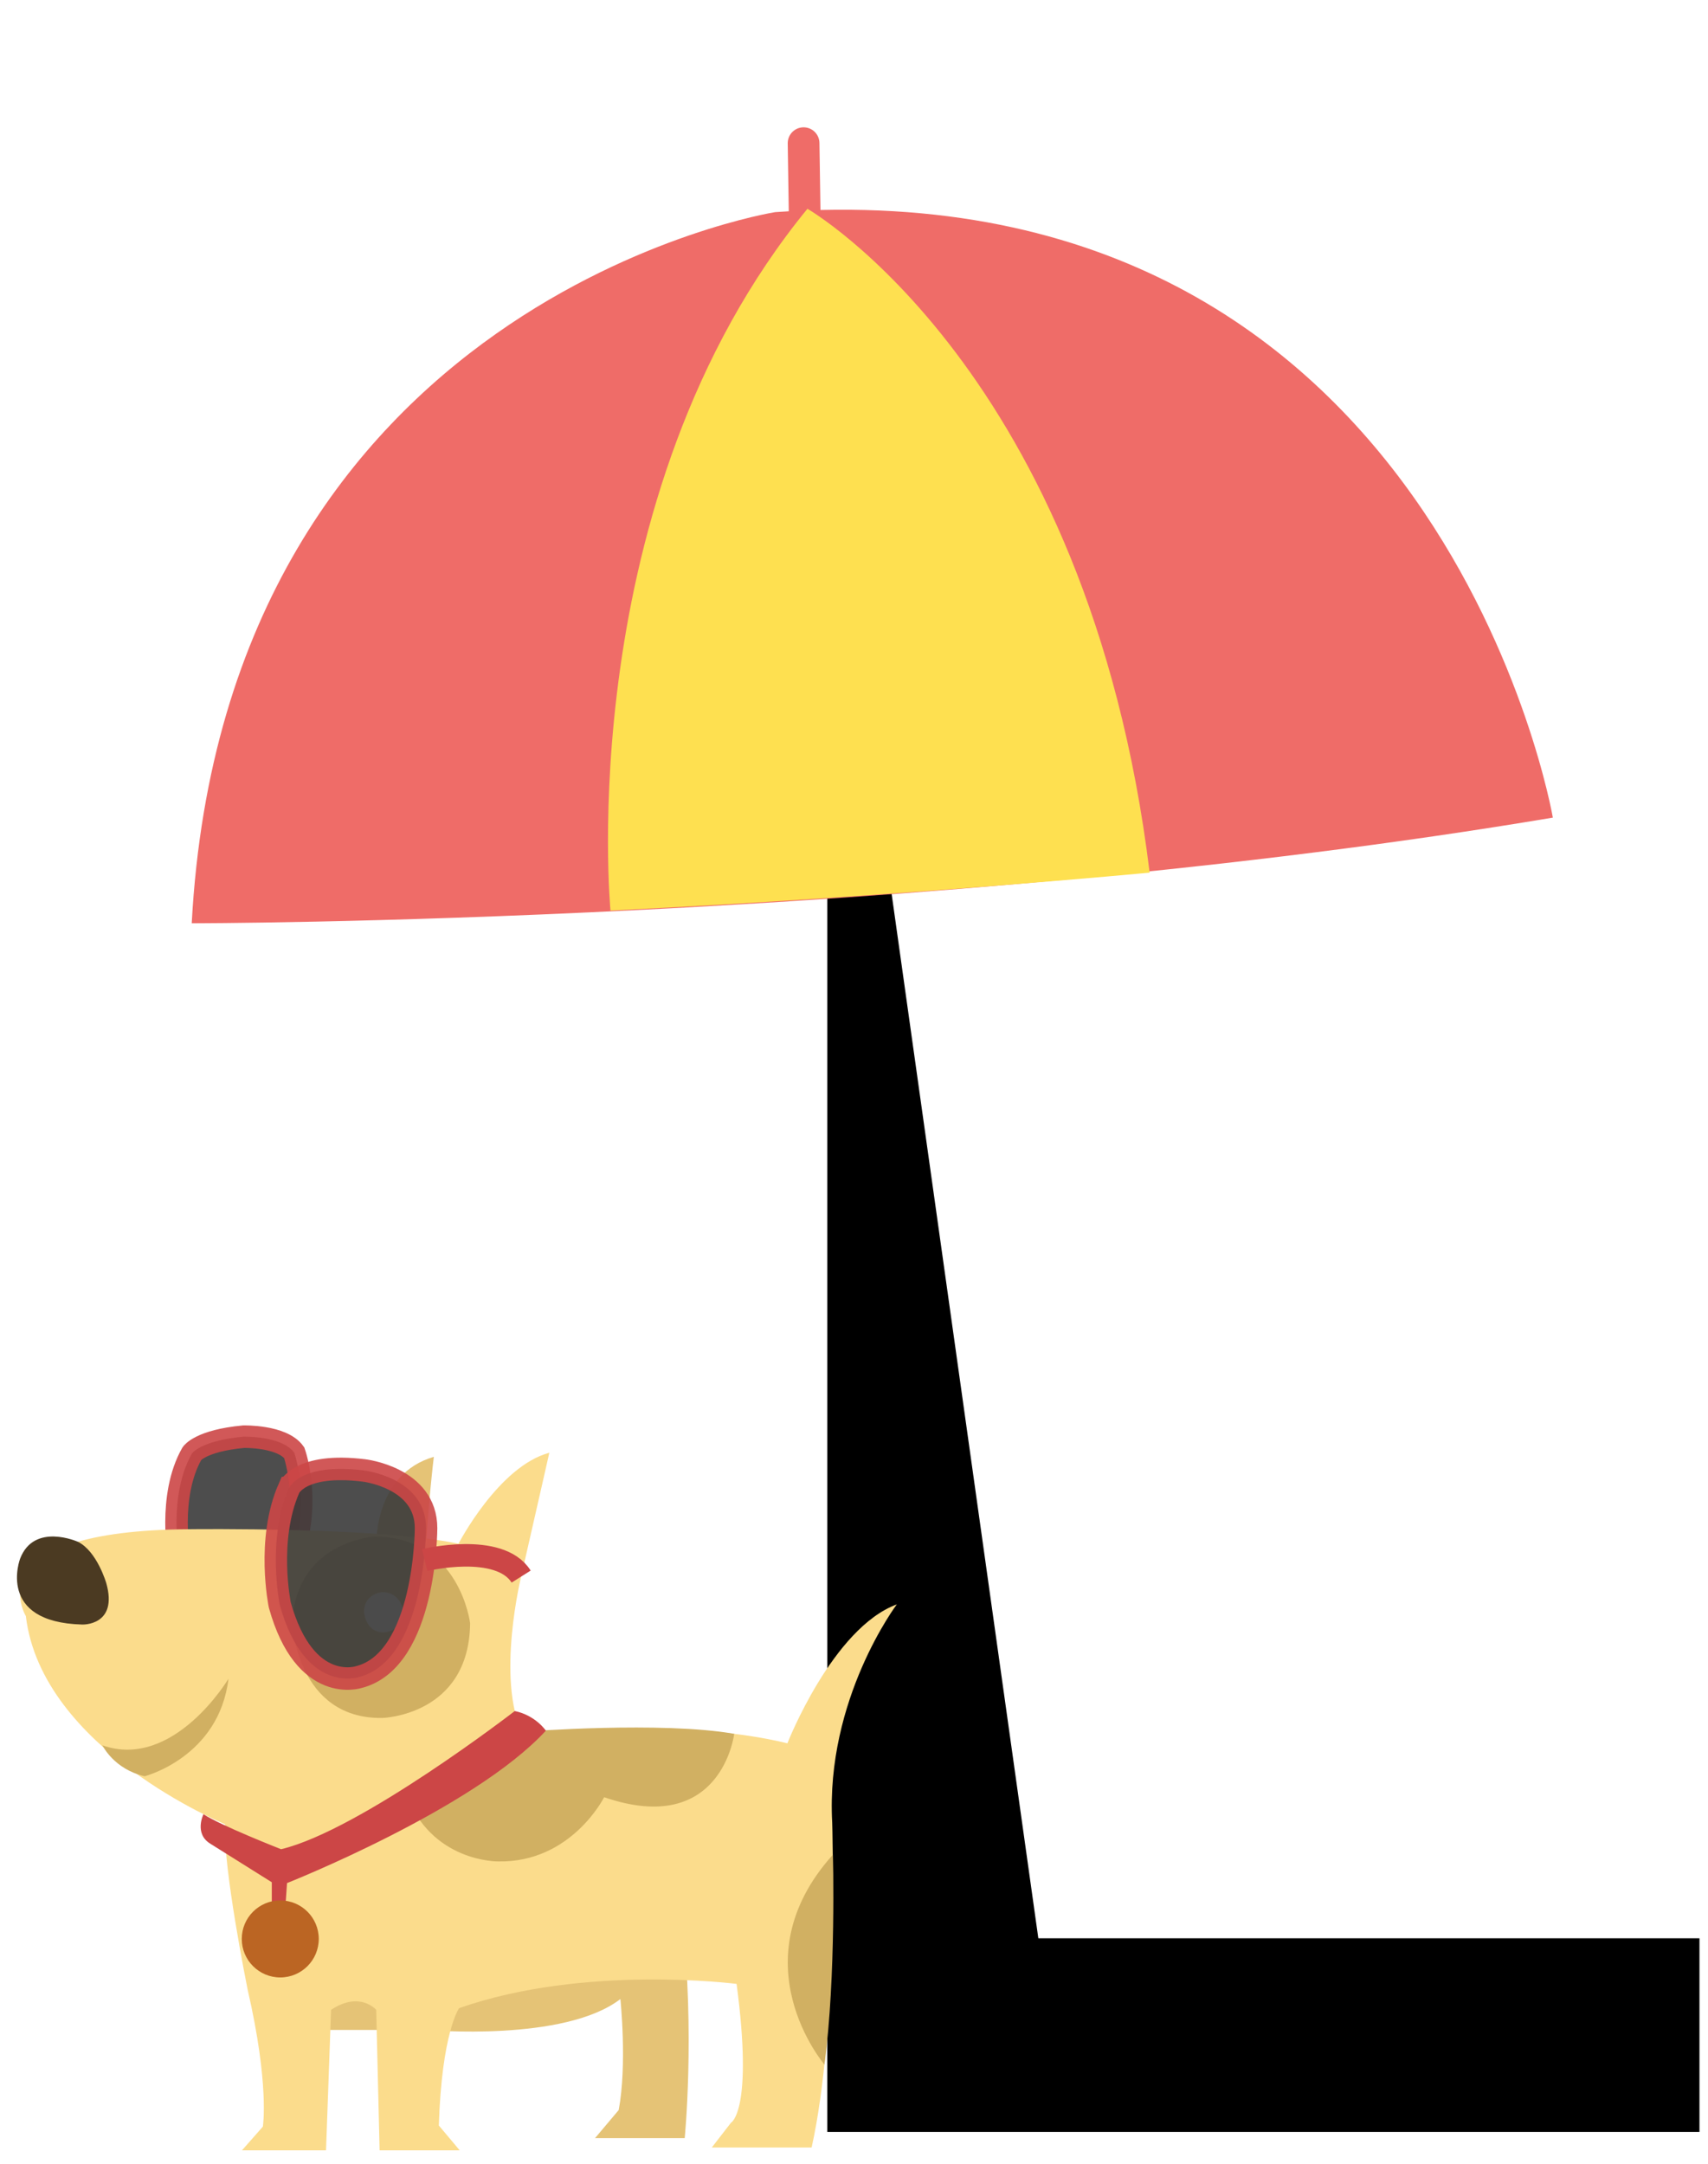 <?xml version="1.0" encoding="utf-8"?>
<!-- Generator: Adobe Illustrator 16.0.0, SVG Export Plug-In . SVG Version: 6.00 Build 0)  -->
<!DOCTYPE svg PUBLIC "-//W3C//DTD SVG 1.1//EN" "http://www.w3.org/Graphics/SVG/1.1/DTD/svg11.dtd">
<svg version="1.1" id="Layer_1" xmlns="http://www.w3.org/2000/svg" xmlns:xlink="http://www.w3.org/1999/xlink" x="0px" y="0px"
	 width="300px" height="380px" viewBox="40 -40 300 380" enable-background="new 40 -40 300 380" xml:space="preserve">
<g>
	<path d="M185.304,85.086l6.433-2.786l30.64,218.097H338.5v34.01H185.304V85.086z"/>
</g>
<line fill="none" stroke="#EF6C68" stroke-width="5.571" stroke-linecap="round" stroke-miterlimit="10" x1="181.357" y1="-0.941" x2="181.145" y2="-14.856"/>
<path fill="#EF6C68" d="M73.674,122.143c0,0,128.748,0,239.075-18.554c0,0-19.612-114.551-136.604-106.333
	C176.145-2.744,79.587,12.602,73.674,122.143z"/>
<path fill="#FEE050" d="M147.23,119.914c0,0-6.974-72.474,34.591-123.249c0,0,49.332,28.358,60.106,116.586
	C241.928,113.251,198.523,117.404,147.23,119.914z"/>
<path fill="#E5C376" d="M87.5,316.5h27.587c0,0,24.016,2.16,33.881-5.428c0,0,1.21,11.441-0.297,19.495l-4.159,4.933h15.752
	c0,0,1.816-18.197-0.417-38.408L87.5,307.426V316.5z"/>
<path fill="#E5C376" d="M106.103,230.868c0,0-0.212-12.039,10.097-15.021c0,0-1.074,8.78-1.55,18.799"/>
<path opacity="0.9" fill="#3A3A3A" stroke="#CC4646" stroke-width="3.955" stroke-miterlimit="10" d="M71.506,233.664
	c0,0-2.079-10.886,2.214-18.403c0,0,1.472-2.242,9.078-2.955c0,0,6.751-0.155,8.881,2.823c0,0,3.642,10.119-1.66,21.25"/>
<path fill="#FBDC8C" d="M178.3,266.158c0,0,7.926-20.236,19.22-24.398c0,0-12.537,16.631-11.348,38.331
	c0,0,1.143,35.655-3.615,57.054H165.02l3.373-4.354c0,0,3.96-1.986,0.984-24.377c0,0-26.749-3.469-48.744,4.26
	c0,0-3.055,4.357-3.552,20.606l3.661,4.358h-14.066l-0.598-24.669c0,0-2.87-3.369-7.926,0l-0.887,24.669H82.503l3.667-4.162
	c0,0,1.186-7.333-2.677-24.075c0,0-4.36-21.502-3.963-29.032c0,0-32.216-13.17-34.989-36.553c0,0-9.31-15.063,28.931-15.259
	c0,0,33.188-0.419,47.058,2.557c0,0,7.039-13.606,15.956-15.984c0,0-1.191,5.305-4.95,21.75c0,0-4.413,17.932,0.226,27.589
	C131.762,264.468,159.074,261.45,178.3,266.158z"/>
<path fill="#D1B062" d="M168.957,264.494c0,0-2.168,18.235-22.844,11.131c0,0-5.741,11.5-18.589,11.28
	c0,0-11.906,0.204-16.291-12.118l21.043-10.69C132.276,264.097,156.329,262.259,168.957,264.494z"/>
<path fill="#CC4646" d="M76.891,283.758l10.848,6.801v6.165l2.307-0.671l0.368-5.348c0,0,32.745-12.959,45.463-26.767
	c0,0-1.79-2.682-5.457-3.449c0,0-27.075,20.926-41.046,24.269c0,0-10.777-4.231-13.636-6.152
	C75.738,278.605,74.065,281.982,76.891,283.758z"/>
<path fill="#BB6523" d="M95.989,300.511c0,3.734-3.028,6.766-6.762,6.766c-3.737,0-6.762-3.031-6.762-6.766
	c0-3.732,3.025-6.759,6.762-6.759C92.961,293.752,95.989,296.778,95.989,300.511z"/>
<path fill="#4B3A22" d="M43.54,233.71c0,0-4.295,11.193,10.914,11.591c0,0,6.34,0.245,4.21-7.282c0,0-1.613-5.573-4.972-7.248
	C53.692,230.771,46.013,227.321,43.54,233.71z"/>
<path fill="#D1B062" d="M57.995,266.519c0,0,1.98,4.175,7.412,5.426c0,0,13.054-3.337,14.724-17.124
	C80.131,254.82,70.526,270.896,57.995,266.519z"/>
<path fill="#D1B062" d="M91.335,245.089c0,0,0.797,16.827,15.817,16.619c0,0,15.225-0.396,15.423-16.619
	c0,0-1.8-15.222-16.823-15.222C105.752,229.867,91.931,230.669,91.335,245.089z"/>
<path fill="#D1B062" d="M186.292,285.719c0,0,0.599,21.405-1.485,36.854C184.806,322.573,169.377,304.515,186.292,285.719z"/>
<path fill="#EFEFEF" d="M103.929,242.986c0,0,0.174,3.729,3.506,3.686c0,0,3.374-0.093,3.422-3.686c0,0-0.4-3.376-3.732-3.376
	C107.125,239.61,104.062,239.787,103.929,242.986z"/>
<path opacity="0.9" fill="#3A3A3A" stroke="#CC4646" stroke-width="3.955" stroke-miterlimit="10" d="M103.929,218.241
	c0,0,10.905,1.238,10.905,10.135c0,0,0,23.078-11.762,26.14c0,0-9.501,3.229-13.927-12.647c0,0-2.375-11.448,1.621-20.521
	C90.767,221.348,92.617,216.838,103.929,218.241z"/>
<path fill="none" stroke="#CC4646" stroke-width="3.955" stroke-miterlimit="10" d="M114.595,233.977
	c0,0,13.105-3.179,16.941,2.902"/>
</svg>
